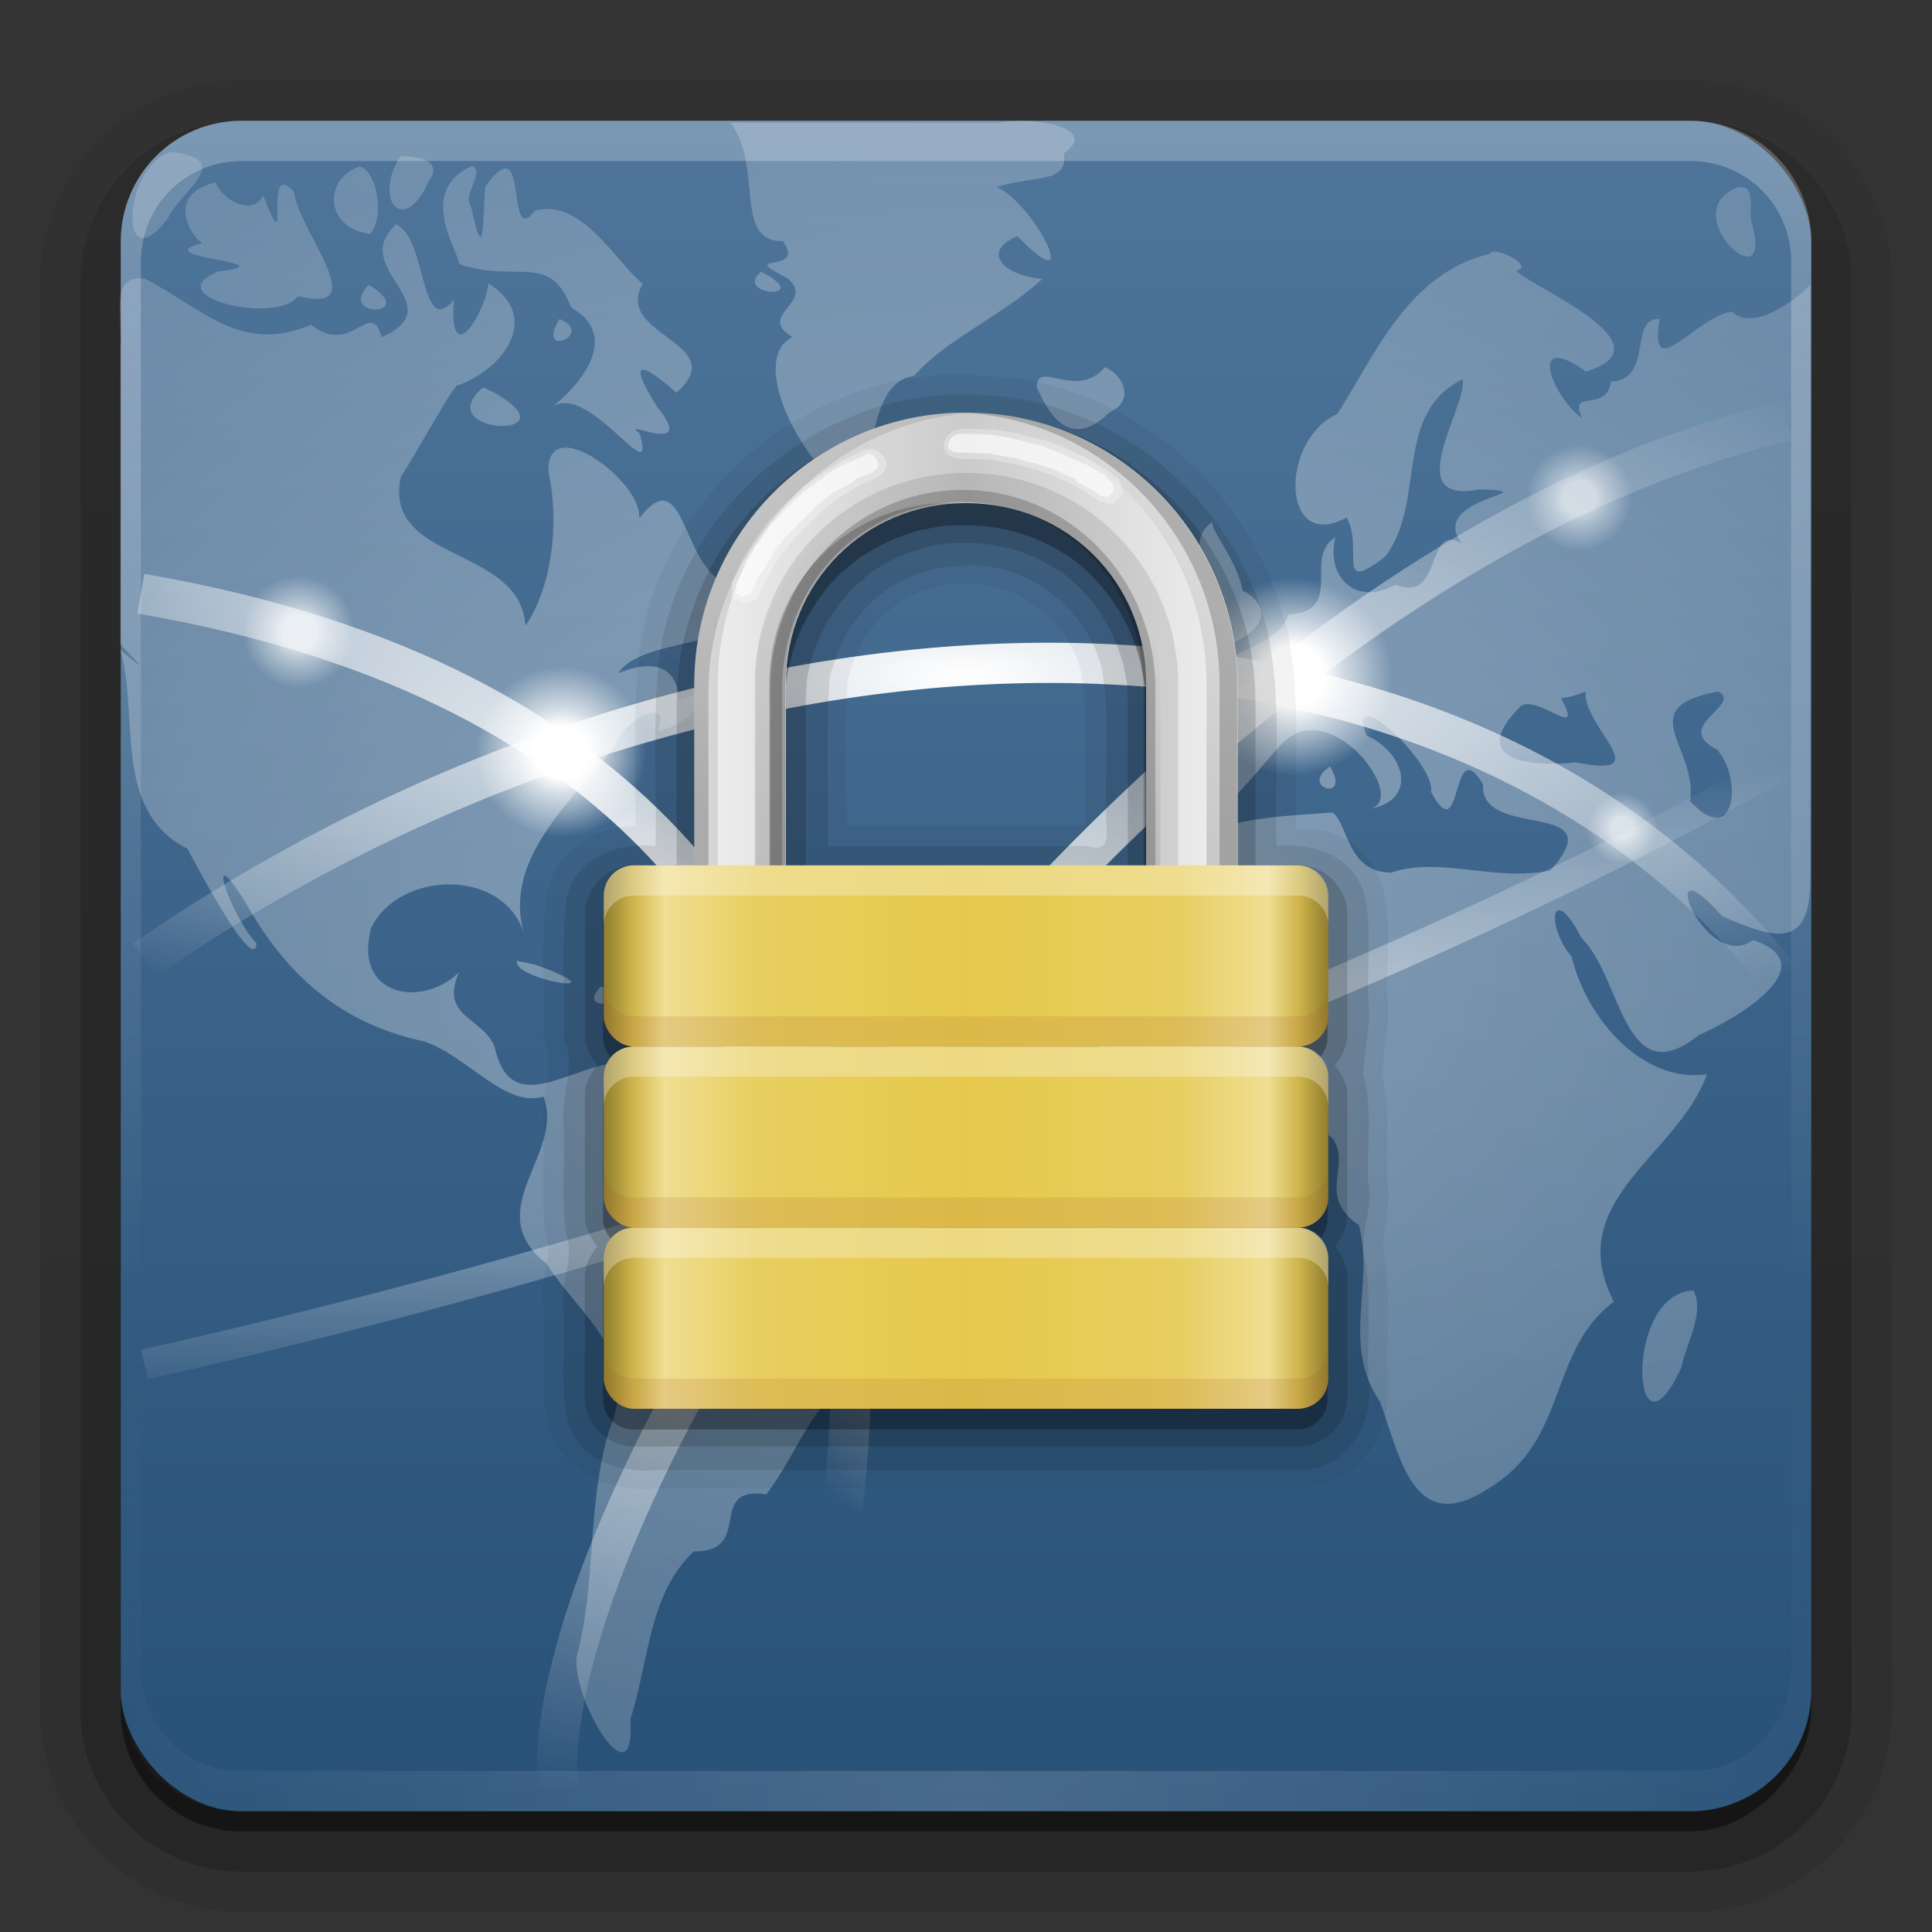 <?xml version="1.0" encoding="UTF-8"?>
<svg id="svg2408" width="96" height="96" version="1.0" xmlns="http://www.w3.org/2000/svg" xmlns:cc="http://creativecommons.org/ns#" xmlns:dc="http://purl.org/dc/elements/1.1/" xmlns:rdf="http://www.w3.org/1999/02/22-rdf-syntax-ns#" xmlns:xlink="http://www.w3.org/1999/xlink">
 <rect width="100%" height="100%" fill="#333333" stroke="none"/>
 <defs id="defs2410">
  <linearGradient id="ButtonShadow" x1="45.4" x2="45.4" y1="92.5" y2="7.02" gradientTransform="scale(1.01 .994)" gradientUnits="userSpaceOnUse">
   <stop id="stop3750" offset="0"/>
   <stop id="stop3752" stop-opacity=".588" offset="1"/>
  </linearGradient>
  <filter id="filter3174" color-interpolation-filters="sRGB">
   <feGaussianBlur id="feGaussianBlur3176" stdDeviation="1.71"/>
  </filter>
  <clipPath id="clipPath3613">
   <rect id="rect3615" x="6" y="6" width="84" height="84" rx="6" ry="6" fill="#fff"/>
  </clipPath>
  <linearGradient id="linearGradient2885" x1="48" x2="48" y1="20.2" y2="139" gradientUnits="userSpaceOnUse">
   <stop id="stop3739-73" stop-color="#fff" offset="0"/>
   <stop id="stop3741-6" stop-color="#fff" stop-opacity="0" offset="1"/>
  </linearGradient>
  <radialGradient id="radialGradient2977" cx="48" cy="41.8" r="42" gradientTransform="matrix(1.71 6.63e-8 -4.29e-8 1.11 -134 -5.08)" gradientUnits="userSpaceOnUse" xlink:href="#linearGradient3737-5"/>
  <radialGradient id="radialGradient2855-1" cx="48" cy="90.2" r="42" gradientTransform="matrix(1.16 0 0 .996 -7.55 .197)" gradientUnits="userSpaceOnUse">
   <stop id="stop3739-7-1" stop-color="#fff" offset="0"/>
   <stop id="stop3741-2-0" stop-color="#fff" stop-opacity="0" offset="1"/>
  </radialGradient>
  <linearGradient id="linearGradient3188-9" x1="36.4" x2="36.4" y1="6" y2="63.9" gradientUnits="userSpaceOnUse" xlink:href="#linearGradient3737-5"/>
  <linearGradient id="linearGradient3737-5">
   <stop id="stop3739-6" stop-color="#fff" offset="0"/>
   <stop id="stop3741-7" stop-color="#fff" stop-opacity="0" offset="1"/>
  </linearGradient>
  <filter id="filter4123" x="-.144" y="-.144" width="1.29" height="1.29" color-interpolation-filters="sRGB">
   <feGaussianBlur id="feGaussianBlur4125" stdDeviation="3.96"/>
  </filter>
  <linearGradient id="ButtonShadow-0" x1="45.4" x2="45.4" y1="92.5" y2="7.02" gradientTransform="matrix(1.01 0 0 .994 100 0)" gradientUnits="userSpaceOnUse">
   <stop id="stop3750-8" offset="0"/>
   <stop id="stop3752-5" stop-opacity=".588" offset="1"/>
  </linearGradient>
  <linearGradient id="linearGradient3780" x1="32.3" x2="32.3" y1="6.13" y2="90.2" gradientTransform="matrix(1.02 0 0 1.01 -1.14 -98.1)" gradientUnits="userSpaceOnUse" xlink:href="#ButtonShadow-0"/>
  <linearGradient id="linearGradient3721" x1="32.3" x2="32.3" y1="6.13" y2="90.2" gradientTransform="translate(0,-97)" gradientUnits="userSpaceOnUse" xlink:href="#ButtonShadow-0"/>
  <radialGradient id="radialGradient5232-9" cx="64" cy="61.9" r="58" gradientTransform="matrix(1.09 0 0 .84 -21.7 -5.49)" gradientUnits="userSpaceOnUse">
   <stop id="stop3877" stop-color="#fff" offset="0"/>
   <stop id="stop3879" stop-color="#fff" stop-opacity=".426" offset="1"/>
  </radialGradient>
  <linearGradient id="linearGradient3345" x1="48" x2="48" y1="90" y2="5.99" gradientUnits="userSpaceOnUse">
   <stop id="stop3702-0-2-7" stop-color="#285178" offset="0"/>
   <stop id="stop3704-4-9-2" stop-color="#4f759a" offset="1"/>
  </linearGradient>
  <radialGradient id="radialGradient3443" cx="74.4" cy="67.1" r="3.12" gradientUnits="userSpaceOnUse">
   <stop id="stop3545" stop-color="#fff" offset="0"/>
   <stop id="stop3555" stop-color="#fff" offset=".306"/>
   <stop id="stop3551" stop-color="#fff" stop-opacity=".641" offset=".519"/>
   <stop id="stop3547" stop-color="#fff" stop-opacity="0" offset="1"/>
  </radialGradient>
  <radialGradient id="radialGradient4246" cx="49.2" cy="70.6" r="25.5" gradientTransform="matrix(.468 -.529 1.79 1.58 -112 -37.3)" gradientUnits="userSpaceOnUse" xlink:href="#linearGradient3737-5"/>
  <radialGradient id="radialGradient4248" cx="63.9" cy="2.22" r="58.4" gradientTransform="matrix(1.09 0 0 .331 -21.8 32.8)" gradientUnits="userSpaceOnUse" xlink:href="#linearGradient3737-5"/>
  <radialGradient id="radialGradient4250" cx="69.8" cy="76" r="58.5" gradientTransform="matrix(2.26 -.068 .008 .264 -106 38.9)" gradientUnits="userSpaceOnUse" xlink:href="#linearGradient3737-5"/>
  <radialGradient id="radialGradient4252" cx="64.2" cy="68.4" r="43.8" gradientTransform="matrix(1.45 0 0 .926 -45.1 -12.6)" gradientUnits="userSpaceOnUse" xlink:href="#linearGradient3737-5"/>
  <linearGradient id="linearGradient3954" x1="48" x2="60" y1="41" y2="41" gradientTransform="matrix(1.5,0,0,1.5,-24,4)" gradientUnits="userSpaceOnUse" spreadMethod="reflect" xlink:href="#linearGradient3956"/>
  <linearGradient id="linearGradient3956">
   <stop id="stop3958" stop-color="#e6c94c" offset="0"/>
   <stop id="stop3966" stop-color="#e7ce5f" offset=".578"/>
   <stop id="stop3960" stop-color="#f0de93" offset=".833"/>
   <stop id="stop3962" stop-color="#d0b64c" offset=".917"/>
   <stop id="stop3964" stop-color="#907d2e" offset="1"/>
  </linearGradient>
  <linearGradient id="linearGradient3945" x1="48" x2="60" y1="41" y2="41" gradientTransform="matrix(1.5,0,0,1.5,-24,-5)" gradientUnits="userSpaceOnUse" spreadMethod="reflect" xlink:href="#linearGradient3956"/>
  <linearGradient id="linearGradient3933" x1="48" x2="60" y1="41" y2="41" gradientTransform="matrix(1.5,0,0,1.5,-24,-14)" gradientUnits="userSpaceOnUse" spreadMethod="reflect" xlink:href="#linearGradient3956"/>
  <linearGradient id="linearGradient4039" x1="56.7" x2="48.8" y1="37.3" y2="23.5" gradientTransform="matrix(1.5,0,0,1.5,-24,-14)" gradientUnits="userSpaceOnUse">
   <stop id="stop4035" offset="0"/>
   <stop id="stop4037" stop-opacity="0" offset="1"/>
  </linearGradient>
  <linearGradient id="linearGradient4011" x1="39" x2="47.2" y1="36" y2="25" gradientTransform="matrix(1.5,0,0,1.5,-24,-14)" gradientUnits="userSpaceOnUse">
   <stop id="stop4007" offset="0"/>
   <stop id="stop4009" stop-opacity="0" offset="1"/>
  </linearGradient>
  <linearGradient id="linearGradient3983" x1="48" x2="57" y1="36" y2="36" gradientTransform="matrix(1.5,0,0,1.5,-24,-14)" gradientUnits="userSpaceOnUse" spreadMethod="reflect">
   <stop id="stop3979" stop-color="#cbcbcb" offset="0"/>
   <stop id="stop3981" stop-color="#efefef" offset="1"/>
  </linearGradient>
 </defs>
 <g id="layer2" display="none">
  <rect id="rect3745" x="5" y="7" width="86" height="85" rx="6" ry="6" fill="url(#ButtonShadow)" filter="url(#filter3174)" opacity=".9"/>
 </g>
 <g id="layer5">
  <path id="path3786" transform="scale(1,-1)" d="m12-95c-5.51 0-10 4.52-10 10v71c0 5.51 4.52 10 10 10h72c5.51 0 10-4.52 10-10v-71c0-5.51-4.52-10-10-10h-72z" fill="url(#linearGradient3780)" opacity=".08"/>
  <path id="path3778" transform="scale(1,-1)" d="m12-94c-4.97 0-9.03 4.06-9.03 9.03v71c0 4.97 4.06 9.03 9.03 9.03h72c4.97 0 9.03-4.06 9.03-9.03v-71c0-4.97-4.06-9.03-9.03-9.03h-72z" fill="url(#linearGradient3780)" opacity=".1"/>
  <path id="path3770" transform="scale(1,-1)" d="m12-93c-4.41 0-8 3.59-8 8v71c0 4.41 3.59 8 8 8h72c4.41 0 8-3.59 8-8v-71c0-4.41-3.59-8-8-8h-72z" fill="url(#linearGradient3780)" opacity=".2"/>
  <rect id="rect3723" transform="scale(1,-1)" x="5" y="-92" width="86" height="85" rx="7" ry="7" fill="url(#linearGradient3780)" opacity=".3"/>
  <rect id="rect3716" transform="scale(1,-1)" x="6" y="-91" width="84" height="84" rx="6" ry="6" fill="url(#linearGradient3721)" opacity=".45"/>
 </g>
 <g id="layer1">
  <rect id="rect2419-8" x="6" y="6" width="84" height="84" rx="6" ry="6" fill="url(#linearGradient3345)"/>
  <path id="path3522" d="m-63.7 6.08c1.65 2.22 0.113 5.92 2.6 5.88 1.21 1.71-2.42 0.511 0.204 1.83 1.51 1.19-1.59 1.86 0.272 2.93-2.15 1.11 0.348 5.8 1.95 6.98 2.63 2.21 1.16-4.69 4.09-5.04 1.59-1.82 4.39-2.99 6.38-4.82-1.94-0.158-3.08-1.37-1.24-2.12 3.39 3.47 0.849-1.64-1.03-2.45 1.81-0.577 3.58-0.154 3.33-1.65 1.92-1.4-1.84-1.86-3.18-1.54h-13.4zm-27.8 1.45c-2.45 0.698-2.62 6.55-0.158 3.3 0.604-1.34 3.4-2.94 0.158-3.3zm11.4 0.204c-1.41 2.22 0.205 3.99 1.38 1.29 0.832-1.13-0.618-1.25-1.38-1.29zm3.53 0.498c-2.73 1.27-0.673 4.22-0.605 4.87 2.87 0.995 4.47-0.65 5.56 2.16 2.74 1.58-0.054 4.32-1.08 5.03 1.85-1.61 5.4 4.38 4.47 1.21-1.11-0.812 2.99 1.3 0.86-1.33-1.96-3.15 0.155-1.41 0.98-0.676 2.8-2.52-3.17-2.82-1.68-5.41-1.31-1.06-3.02-4.27-5.34-3.64-1.55 2.01-0.214-4.37-2.49-1.18-0.118 1.78-0.043 4.05-0.706 0.957-0.444-0.541 0.764-1.8 0.027-1.99zm-5.56 0.023c-1.83 0.611-1.73 3.09 0.519 3.35 0.771-0.88 0.306-3.19-0.519-3.35zm-7.15 0.792c-2.38 0.564-1.41 2.48-0.68 3.02-2.94 0.738 4.5 0.943 0.793 1.41-3.08 1.23 2.97 2.68 3.96 1.22 3.8 0.931 0.137-3.05-0.197-5.2-1.61-1.73-0.064 3.99-1.52 0.184-0.509 1.13-2.13 0.167-2.35-0.637zm75.6 0.249c-3.19 1.25 1.98 5.97 0.698 1.68-0.128-0.518 0.288-1.89-0.698-1.68zm-66.7 1.9c-2.29 2.16 2.92 3.94-0.659 5.55-0.536-2-1.46 1-3.5-0.615-3.52 1.46-5.31-0.763-8.26-2.29-1.77-0.22-1.1 1.68-1.22 3.46v14.8c1.73 1.82 0.676 0.805 0 0.302 0.951 3.24-0.42 7.98 3.33 9.87 0.638 1.18 3.31 6.22 3.44 4.72-1.34-1.41-2.72-5.62-0.448-1.86 2.03 3.57 4.77 5.88 8.78 6.73 2.19 0.745 3.99 3.31 5.92 2.74 1.09 2.87-3.23 5.63 0.145 8.31 1.76 2.71 4.72 4.49 3.12 8.3-1.12 3.72-0.64 7.77-1.61 11.2-0.3 2.11 2.94 7.46 2.66 3.18 0.946-2.98 0.921-6.26 3.15-8.36 3.05 0.024 0.582-3.28 3.61-2.85 1.85-2.42 2.38-5.31 5.49-6.27 0.372-2.94 5.18-7.44 0.213-8.58-1.35-0.665-4.82-0.905-4.56-1.23 0.538-2.91-4.49-3.74-6.63-4.94-2.81-2-7.03 3.32-8.02-1.26-0.591-1.44-2.75-1.46-1.76-3.69-1.79 1.78-5.29 1.24-4.37-2.2 1.39-2.9 6.74-3.03 7.65 0.45-1.26-3.84 2.44-6.83 4.5-9.56 0.419-1.31 2.91-2.43 2.05-0.692 1.46-0.053 3.67-2.69 1.08-1.47-0.037-2.4-2.27-1.72-3-1.38 1.34-2.13 8.24-0.967 5.36-4.45-2.24-0.908-2.05-6.2-4.32-3.25 0.191-1.82-4.61-5.38-4.51-2.33 0.586 2.73 0.107 5.87-1.14 7.66-0.26-4-7.08-3.11-6.2-7.37 1.27-2.03 2.75-4.84 2.89-4.59 2.28-0.869 4.1-3.4 1.47-5.06-0.141 1.45-1.98 4.44-1.72 0.822-1.71 2.02-1.32-3.22-2.91-3.76zm54.4 1.4c-4 0.978-5.58 4.8-7.56 7.96-2.91 1.31-2.8 6.96 0.452 5.16 0.871 1.52-0.61 3.92 1.93 1.93 2.05-2.71 0.358-7.09 3.84-8.8 0.254 1.33-3.21 6.29 0.837 5.47 3.66 0.138-2.66 0.365-0.881 2.7-1.85-1.1-0.889 3-3.3 2.05-2.09 1.14-3.46-0.529-2.98-2.36-1.65 0.961 0.518 3.67-2.34 3.83-0.64 2.27-5.9 1.93-2.91 4.25 1.33 3.45-4.95 0.216-3.17 4.35 1.53 4.09 4.72-1.35 6.02-2.41 2.5-1.94 6.21 3.31 3.96 3.51 2.53-0.339 2.01-2.74-0.017-3.67-1.09-2.83 3.46 1.39 3.21 2.81 1.61 3.01 0.945-3.08 2.58-0.385-0.191 2.84 6.57 0.669 3.34 4.29-2.78 0.56-5.51-0.716-7.9 0.101-2.23-0.02-2.11-2.4-2.92-2.99-2.83 0.23-6.33 0.204-8.22 2.49-2.05 2.81-5 6.74-2.77 10.3 2.23 5.32 7.78 0.276 11 3.42 0.947 1.31-0.821 2.87 1.3 4.29 0.797 3.02-0.904 5.89 1.05 8.78 1.01 2.72 1.64 6.79 5.41 4.3 3.99-2.4 2.92-6.82 6.21-9.27-2.6-5.04 3.18-7.25 4.63-11.3-3.15 0.462-5.96-2.68-6.73-5.85-1.32-1.54-0.984-3.81 0.496-0.916 2.03 1.97 2.08 7.82 5.84 4.81 1.72-0.72 6.42-3.47 2.68-4.72-2.41 1.75-5.08-5.22-1.53-1.18 2.58 1.09 4.38 1.74 4.38-1.88v-29.5c-0.802 0.82-2.86 2.34-3.9 1.33-1.79 0.249-4.15 3.73-3.59 0.366-1.56-0.103-0.279 3.02-2.42 3.11-0.215 1.61-2.16 0.297-1.43 1.82-1.5-1.06-2.77-4.43 0.186-2.32 4.39-1.32-2.9-4.29-3.46-5.01 0.945-0.227-1.03-1.21-1.27-0.882zm-36.2 0.882c-1.46 1.22 2.78 1.45 0 0zm-19.5 0.656c-1.63 1.71 2.6 1.57 0 0zm9.48 1.7c-1.24 2.03 1.83 0.749 0 0zm27.1 2.4c-1.45 1.67-3.36-0.439-3.39 0.995 0.263 0.433 1.31 3.53 3.62 1.24 1.24-0.522 0.75-1.84-0.226-2.24zm-30.9 0.995c-2.75 2.4 4.67 2.62 0.582 0.275l-0.582-0.275zm36.3 6.65c-1.98 1.29 0.949 4.03-0.043 5.32-1.24 2.16 4.61-0.152 1.48-1.88-0.223-1.48-1.83-3.29-1.44-3.44zm-1.33 2.6c-2.76 0.78-0.626 4.81 0.351 1.01 0.055-0.22 0.129-1.02-0.351-1.01zm-22.1 2.92c-2.57 1.75-0.398 3.5 1.48 2.71-0.386-1.06-1.46-1.72-1.48-2.71zm48.5 2.94c1.28 0.646-2.35 1.75-0.05 2.89 1.34 1.57 0.832 4.95-1.34 2.56 0.403-2.67-2.94-4.66 1.39-5.44zm-6.58 0.023c-0.174 1.71 3.69 4.38-0.475 3.51-2.2 0.259-5.51-0.067-2.73-2.82 0.878-0.527 3.18 1.82 1.98-0.374 0.425-0.027 0.821-0.188 1.22-0.317zm-12.7 3.71c-1.61 1.04 1.11 1.83 0 0zm-40.4 9.66c-0.271 0.905 5.09 1.82 1.39 0.372l-0.551-0.194-0.838-0.178zm4.16 1.29c-1.62 1.65 3.35 0.493 0 0zm54.3 15.1c-3.53 0.091-3.06 9.2-0.6 3.81 0.233-1.17 1.17-2.71 0.6-3.81z" fill="url(#radialGradient2977)" opacity=".2"/>
  <path id="rect3728" d="m12 6c-3.32 0-6 2.68-6 6v72c0 0.335 0.041 0.651 0.094 0.969 0.049 0.296 0.097 0.597 0.188 0.875 0.01 0.03 0.021 0.064 0.031 0.094 0.099 0.288 0.235 0.547 0.375 0.812 0.145 0.274 0.316 0.536 0.5 0.781s0.374 0.473 0.594 0.688c0.44 0.428 0.943 0.815 1.5 1.09 0.279 0.14 0.573 0.247 0.875 0.344-0.256-0.1-0.487-0.236-0.719-0.375-0.007-0.004-0.024 0.004-0.031 0-0.032-0.019-0.062-0.043-0.094-0.062-0.12-0.077-0.231-0.164-0.344-0.25-0.106-0.081-0.213-0.161-0.312-0.25-0.178-0.161-0.347-0.345-0.5-0.531-0.108-0.13-0.218-0.265-0.312-0.406-0.025-0.038-0.038-0.086-0.062-0.125-0.065-0.103-0.13-0.205-0.188-0.312-0.101-0.195-0.206-0.416-0.281-0.625-0.008-0.022-0.024-0.041-0.031-0.062-0.032-0.092-0.036-0.187-0.062-0.281-0.03-0.107-0.07-0.203-0.094-0.312-0.073-0.342-0.125-0.698-0.125-1.06v-72c0-2.78 2.22-5 5-5h72c2.78 0 5 2.22 5 5v72c0 0.364-0.052 0.721-0.125 1.06-0.044 0.207-0.088 0.398-0.156 0.594-0.008 0.022-0.023 0.041-0.031 0.062-0.063 0.174-0.138 0.367-0.219 0.531-0.042 0.083-0.079 0.17-0.125 0.25-0.055 0.097-0.127 0.188-0.188 0.281-0.094 0.141-0.205 0.276-0.312 0.406-0.143 0.174-0.303 0.347-0.469 0.5-0.011 0.01-0.02 0.021-0.031 0.031-0.138 0.126-0.285 0.234-0.438 0.344-0.103 0.073-0.204 0.153-0.312 0.219-0.007 0.004-0.024-0.004-0.031 0-0.232 0.139-0.463 0.275-0.719 0.375 0.302-0.097 0.596-0.204 0.875-0.344 0.557-0.279 1.06-0.666 1.5-1.09 0.22-0.214 0.409-0.442 0.594-0.688s0.355-0.508 0.5-0.781c0.14-0.265 0.276-0.525 0.375-0.812 0.01-0.031 0.021-0.063 0.031-0.094 0.09-0.278 0.139-0.579 0.188-0.875 0.052-0.318 0.094-0.634 0.094-0.969v-72c0-3.32-2.68-6-6-6h-72z" fill="url(#linearGradient3188-9)" opacity=".25"/>
  <path id="path3615" d="m12 90c-3.32 0-6-2.68-6-6v-72c0-0.335 0.041-0.651 0.094-0.969 0.049-0.296 0.097-0.597 0.188-0.875 0.01-0.03 0.021-0.064 0.031-0.094 0.099-0.288 0.235-0.547 0.375-0.812 0.145-0.274 0.316-0.536 0.5-0.781s0.374-0.473 0.594-0.688c0.44-0.428 0.943-0.815 1.5-1.09 0.279-0.14 0.573-0.247 0.875-0.344-0.256 0.1-0.487 0.236-0.719 0.375-0.007 4e-3 -0.024-4e-3 -0.031 0-0.032 0.019-0.062 0.043-0.094 0.062-0.12 0.077-0.231 0.164-0.344 0.25-0.106 0.081-0.213 0.161-0.312 0.25-0.178 0.161-0.347 0.345-0.5 0.531-0.108 0.13-0.218 0.265-0.312 0.406-0.025 0.038-0.038 0.086-0.062 0.125-0.065 0.103-0.13 0.205-0.188 0.312-0.101 0.195-0.206 0.416-0.281 0.625-8e-3 0.022-0.024 0.041-0.031 0.062-0.032 0.092-0.036 0.187-0.062 0.281-0.03 0.107-0.07 0.203-0.094 0.312-0.073 0.341-0.125 0.698-0.125 1.06v72c0 2.78 2.22 5 5 5h72c2.78 0 5-2.22 5-5v-72c0-0.364-0.052-0.721-0.125-1.06-0.044-0.207-0.088-0.398-0.156-0.594-0.008-0.022-0.023-0.041-0.031-0.062-0.063-0.174-0.138-0.367-0.219-0.531-0.042-0.083-0.079-0.17-0.125-0.25-0.055-0.097-0.127-0.188-0.188-0.281-0.094-0.141-0.205-0.276-0.312-0.406-0.143-0.174-0.303-0.347-0.469-0.5-0.011-0.01-0.02-0.021-0.031-0.031-0.138-0.126-0.285-0.234-0.438-0.344-0.103-0.073-0.204-0.153-0.312-0.219-0.007-4e-3 -0.024 4e-3 -0.031 0-0.232-0.139-0.463-0.275-0.719-0.375 0.302 0.097 0.596 0.204 0.875 0.344 0.557 0.279 1.06 0.666 1.5 1.09 0.22 0.214 0.409 0.442 0.594 0.688s0.355 0.508 0.5 0.781c0.14 0.265 0.276 0.525 0.375 0.812 0.01 0.031 0.021 0.063 0.031 0.094 0.09 0.278 0.139 0.579 0.188 0.875 0.052 0.318 0.094 0.634 0.094 0.969v72c0 3.32-2.68 6-6 6h-72z" fill="url(#radialGradient2855-1)" opacity=".15"/>
  <path id="path3522-9" d="m36.3 6.1c1.65 2.22 0.113 5.92 2.6 5.88 1.21 1.71-2.42 0.511 0.204 1.83 1.51 1.19-1.59 1.86 0.272 2.93-2.15 1.11 0.348 5.8 1.95 6.98 2.63 2.21 1.16-4.68 4.09-5.04 1.59-1.82 4.39-2.99 6.38-4.82-1.94-0.158-3.08-1.37-1.24-2.12 3.39 3.47 0.849-1.64-1.03-2.45 1.81-0.577 3.58-0.154 3.33-1.65 1.92-1.4-1.84-1.85-3.18-1.54h-13.4zm-27.8 1.45c-2.45 0.698-2.62 6.55-0.158 3.3 0.604-1.33 3.4-2.94 0.158-3.3zm11.4 0.203c-1.41 2.21 0.205 3.99 1.38 1.29 0.832-1.13-0.618-1.25-1.38-1.29zm3.53 0.497c-2.73 1.26-0.673 4.21-0.605 4.87 2.87 0.994 4.47-0.65 5.56 2.16 2.74 1.58-0.054 4.31-1.08 5.03 1.85-1.61 5.4 4.38 4.47 1.21-1.11-0.812 2.99 1.3 0.86-1.33-1.96-3.15 0.155-1.41 0.98-0.675 2.8-2.51-3.17-2.82-1.68-5.41-1.31-1.06-3.02-4.27-5.34-3.64-1.55 2-0.214-4.37-2.49-1.18-0.118 1.78-0.043 4.04-0.706 0.956-0.444-0.541 0.764-1.8 0.027-1.99zm-5.56 0.023c-1.83 0.611-1.73 3.08 0.519 3.35 0.771-0.879 0.306-3.18-0.519-3.35zm-7.15 0.791c-2.38 0.564-1.41 2.48-0.68 3.02-2.94 0.738 4.5 0.943 0.793 1.41-3.08 1.23 2.97 2.68 3.96 1.22 3.8 0.93 0.137-3.04-0.197-5.2-1.61-1.73-0.064 3.99-1.52 0.184-0.509 1.13-2.13 0.167-2.35-0.637zm75.6 0.249c-3.19 1.25 1.98 5.96 0.698 1.67-0.128-0.518 0.288-1.89-0.698-1.67zm-66.7 1.9c-2.29 2.16 2.92 3.94-0.659 5.54-0.536-2-1.46 1-3.5-0.615-3.52 1.46-5.31-0.762-8.26-2.29-1.77-0.22-1.1 1.68-1.22 3.46v14.7c1.73 1.82 0.676 0.805 0 0.302 0.951 3.24-0.42 7.98 3.33 9.86 0.638 1.18 3.31 6.22 3.44 4.71-1.34-1.4-2.72-5.61-0.448-1.86 2.03 3.57 4.77 5.88 8.78 6.73 2.19 0.745 3.99 3.31 5.92 2.74 1.09 2.87-3.23 5.63 0.145 8.3 1.76 2.71 4.72 4.49 3.12 8.29-1.12 3.72-0.64 7.77-1.61 11.2-0.3 2.11 2.94 7.46 2.66 3.17 0.946-2.98 0.921-6.25 3.15-8.36 3.05 0.024 0.582-3.28 3.61-2.84 1.85-2.42 2.38-5.3 5.49-6.26 0.372-2.94 5.18-7.43 0.213-8.58-1.35-0.665-4.82-0.904-4.56-1.23 0.538-2.91-4.49-3.74-6.63-4.93-2.81-1.99-7.03 3.31-8.02-1.26-0.591-1.44-2.75-1.46-1.76-3.68-1.79 1.78-5.29 1.24-4.37-2.2 1.39-2.89 6.74-3.03 7.65 0.45-1.26-3.84 2.44-6.83 4.5-9.56 0.419-1.31 2.91-2.43 2.05-0.692 1.46-0.053 3.67-2.69 1.08-1.47-0.037-2.4-2.27-1.72-3-1.38 1.34-2.13 8.24-0.967 5.36-4.45-2.24-0.907-2.05-6.2-4.32-3.25 0.191-1.82-4.61-5.37-4.51-2.33 0.586 2.73 0.107 5.87-1.14 7.66-0.26-4-7.08-3.11-6.2-7.37 1.27-2.03 2.75-4.84 2.89-4.58 2.28-0.869 4.1-3.39 1.47-5.06-0.141 1.45-1.98 4.43-1.72 0.822-1.71 2.02-1.32-3.22-2.91-3.76zm54.4 1.4c-4 0.977-5.58 4.79-7.56 7.95-2.91 1.31-2.8 6.95 0.452 5.15 0.871 1.52-0.61 3.92 1.93 1.93 2.05-2.71 0.358-7.09 3.84-8.8 0.254 1.33-3.21 6.29 0.837 5.47 3.66 0.138-2.66 0.365-0.881 2.7-1.85-1.1-0.889 3-3.3 2.04-2.09 1.14-3.46-0.528-2.98-2.35-1.65 0.96 0.518 3.67-2.34 3.83-0.64 2.27-5.9 1.93-2.91 4.24 1.33 3.44-4.95 0.216-3.17 4.35 1.53 4.09 4.72-1.35 6.02-2.41 2.5-1.94 6.21 3.31 3.96 3.5 2.53-0.339 2.01-2.74-0.017-3.67-1.09-2.83 3.46 1.39 3.21 2.81 1.61 3.01 0.945-3.08 2.58-0.384-0.191 2.84 6.57 0.668 3.34 4.29-2.78 0.559-5.51-0.716-7.9 0.101-2.23-0.02-2.11-2.4-2.92-2.99-2.83 0.23-6.33 0.204-8.22 2.49-2.05 2.81-5 6.74-2.77 10.3 2.23 5.32 7.78 0.276 11 3.42 0.947 1.31-0.821 2.87 1.3 4.29 0.797 3.02-0.904 5.89 1.05 8.78 1.01 2.72 1.64 6.78 5.41 4.3 3.99-2.4 2.92-6.82 6.21-9.27-2.6-5.04 3.18-7.24 4.63-11.3-3.15 0.462-5.96-2.68-6.73-5.85-1.32-1.54-0.984-3.8 0.496-0.916 2.03 1.97 2.08 7.82 5.84 4.81 1.72-0.719 6.42-3.46 2.68-4.71-2.41 1.75-5.08-5.22-1.53-1.18 2.58 1.09 4.38 1.74 4.38-1.88v-29.5c-0.802 0.82-2.86 2.33-3.9 1.33-1.79 0.249-4.15 3.73-3.59 0.365-1.56-0.103-0.279 3.02-2.42 3.11-0.215 1.61-2.16 0.297-1.43 1.82-1.5-1.06-2.77-4.42 0.186-2.32 4.39-1.32-2.9-4.29-3.46-5.01 0.945-0.226-1.03-1.21-1.27-0.882zm-36.2 0.882c-1.46 1.22 2.78 1.45 0 0zm-19.5 0.656c-1.63 1.71 2.6 1.57 0 0zm9.48 1.7c-1.24 2.03 1.83 0.749 0 0zm27.1 2.4c-1.45 1.67-3.36-0.439-3.39 0.995 0.263 0.433 1.31 3.53 3.62 1.24 1.24-0.521 0.75-1.84-0.226-2.24zm-30.9 0.995c-2.75 2.4 4.67 2.62 0.582 0.275l-0.582-0.275zm36.3 6.65c-1.98 1.29 0.949 4.03-0.043 5.32-1.24 2.16 4.61-0.152 1.48-1.88-0.223-1.48-1.83-3.29-1.44-3.44zm-1.33 2.6c-2.76 0.779-0.626 4.8 0.351 1.01 0.055-0.22 0.129-1.02-0.351-1.01zm-22.1 2.92c-2.57 1.75-0.398 3.49 1.48 2.71-0.386-1.06-1.46-1.72-1.48-2.71zm48.5 2.94c1.28 0.646-2.35 1.75-0.05 2.89 1.34 1.57 0.832 4.94-1.34 2.56 0.403-2.66-2.94-4.65 1.39-5.44zm-6.58 0.023c-0.174 1.71 3.69 4.37-0.475 3.5-2.2 0.259-5.51-0.067-2.73-2.81 0.878-0.527 3.18 1.82 1.98-0.374 0.425-0.027 0.821-0.188 1.22-0.317zm-12.7 3.71c-1.61 1.04 1.11 1.83 0 0zm-40.4 9.65c-0.271 0.904 5.09 1.82 1.39 0.372l-0.551-0.194-0.838-0.178zm4.16 1.29c-1.62 1.65 3.35 0.493 0 0zm54.3 15.1c-3.53 0.091-3.06 9.2-0.6 3.81 0.233-1.17 1.17-2.71 0.6-3.81z" fill="url(#radialGradient5232-9)" opacity=".4"/>
 </g>
 <g id="layer4" display="none">
  <rect id="rect3171" x="15" y="15" width="66" height="66" rx="12" ry="12" clip-path="url(#clipPath3613)" fill="url(#linearGradient2885)" filter="url(#filter4123)" opacity=".15" stroke="#fff" stroke-linecap="round" stroke-width=".5"/>
 </g>
 <g id="layer3">
  <g id="g4234">
   <path id="path3583" d="m7 29.5c51.2 8.82 31.6 59.5 31.6 59.5" fill="none" stroke="url(#radialGradient4246)" stroke-width="2"/>
   <path id="path3581" d="m27.7 88.8c-1.06-15.5 28.5-60.2 61.1-67.9" fill="none" stroke="url(#radialGradient4252)" stroke-width="2"/>
   <path id="path3537" transform="matrix(1.36 0 0 1.36 -73.3 -53.9)" d="m77.5 67.1a3.12 3.12 0 1 1-6.25 0 3.12 3.12 0 1 1 6.25 0z" fill="url(#radialGradient3443)" fill-rule="evenodd"/>
   <path id="path3557" transform="matrix(1.07 0 0 1.07 -39.5 -14.1)" d="m77.5 67.1a3.12 3.12 0 1 1-6.25 0 3.12 3.12 0 1 1 6.25 0z" fill="url(#radialGradient3443)" fill-rule="evenodd"/>
   <path id="path3561" transform="matrix(1.58 0 0 1.58 -53.3 -72.4)" d="m77.5 67.1a3.12 3.12 0 1 1-6.25 0 3.12 3.12 0 1 1 6.25 0z" fill="url(#radialGradient3443)" fill-rule="evenodd"/>
   <path id="path3565" transform="matrix(1.02 0 0 1.02 -15.6 -16.9)" d="m77.5 67.1a3.12 3.12 0 1 1-6.25 0 3.12 3.12 0 1 1 6.25 0z" fill="url(#radialGradient3443)" fill-rule="evenodd" opacity=".6"/>
   <path id="path3569" transform="matrix(.893 0 0 .891 -51.6 -28.4)" d="m77.5 67.1a3.12 3.12 0 1 1-6.25 0 3.12 3.12 0 1 1 6.25 0z" fill="url(#radialGradient3443)" fill-rule="evenodd" opacity=".7"/>
   <path id="path3573" transform="matrix(.566 0 0 .565 38.5 3.26)" d="m77.5 67.1a3.12 3.12 0 1 1-6.25 0 3.12 3.12 0 1 1 6.25 0z" fill="url(#radialGradient3443)" fill-rule="evenodd" opacity=".6"/>
   <path id="path3577" d="m7.18 47.7c28.1-19.4 65.2-20.5 81.8 1.59" fill="none" stroke="url(#radialGradient4248)" stroke-width="2"/>
   <path id="path3585" d="m7.18 67.8c51.2-11.5 82-30.2 82-30.2" fill="none" opacity=".6" stroke="url(#radialGradient4250)" stroke-width="1.5"/>
   <path id="path3352" transform="matrix(.845 0 0 .844 15.6 -31.9)" d="m77.5 67.1a3.12 3.12 0 1 1-6.25 0 3.12 3.12 0 1 1 6.25 0z" fill="url(#radialGradient3443)" fill-rule="evenodd" opacity=".6"/>
  </g>
 </g>
 <g id="layer7">
  <path id="path4310" d="m47.4 18.6c-7.61 0.153-14.5 6.1-15.6 13.6a0.977 0.977 0 0 0 0 0.031c-0.388 3.01-0.205 5.95-0.219 8.81-0.739 0.044-1.48 0.161-2.16 0.5-1.01 0.506-1.88 1.42-2.22 2.66a0.977 0.977 0 0 0-0.031 0.125c-0.35 2.48-0.083 4.87-0.156 7.12a0.977 0.977 0 0 0 0.062 0.438c0.223 0.497 0.226 0.973 0.125 1.66-0.097 0.658-0.286 1.48-0.188 2.44 9.98e-4 0.029-8.41e-4 0.065 0 0.094 0.048 1.66-0.164 3.48 0.125 5.38a0.977 0.977 0 0 0 0.062 0.188c0.101 0.276 0.051 0.686-0.062 1.31-0.107 0.593-0.255 1.37-0.125 2.22 0.007 0.048-0.009 0.077 0 0.125 0.073 1.72-0.285 3.73 0.312 5.81a0.977 0.977 0 0 0 0.031 0.062c0.454 1.21 1.41 2 2.44 2.41 0.995 0.392 2.05 0.459 3.03 0.375 0.03-0.003 0.064 0.003 0.094 0 10.6-0.012 21.3 0.011 31.9-0.031a0.977 0.977 0 0 0 0.062 0c1.4-0.104 2.55-0.899 3.25-1.94 0.672-1 0.963-2.25 0.812-3.47-0.001-0.039 1e-3 -0.086 0-0.125-0.048-1.83 0.162-3.79-0.125-5.84a0.977 0.977 0 0 0-0.031-0.188c-0.102-0.298-0.08-0.785 0.031-1.44 0.106-0.618 0.254-1.39 0.125-2.25-0.002-0.039 0.002-0.086 0-0.125-0.065-1.53 0.17-3.3-0.281-5.16 4.54e-4 -0.007-4.95e-4 -0.024 0-0.031 0.061-0.928 0.432-2.33 0.281-3.81-5.19e-4 -0.01 4.88e-4 -0.021 0-0.031-0.084-1.67 0.288-3.61-0.312-5.66a0.977 0.977 0 0 0-0.031-0.062c-0.43-1.12-1.28-1.91-2.25-2.34-0.627-0.279-1.3-0.242-1.97-0.281-0.035-3.25 0.285-6.67-0.469-10.1a0.977 0.977 0 0 0-0.031 0c-1.66-6.77-7.78-12.1-14.8-12.4-0.011-8.52e-4 -0.02 8.12e-4 -0.031 0-0.564-0.041-1.1-0.032-1.59-0.031a0.977 0.977 0 0 0-0.031 0zm0.281 10.4a0.977 0.977 0 0 0 0.031 0c2.68-0.199 5.22 1.66 5.97 4.22 0.432 2.21 0.158 4.66 0.25 7.22 3.86e-4 0.011-4e-4 0.021 0 0.031 0.001 0.281-0.004 0.358 0 0.531h-11.9c0.009-2.46-0.082-4.89 0.094-7.22 0.036-0.113 0.072-0.264 0.125-0.438 0.105-0.348 0.299-0.847 0.281-0.812a0.977 0.977 0 0 0 0.031-0.062c0.91-2.04 2.9-3.43 5.16-3.47z" color="#000000" opacity=".05"/>
  <path id="path4304" d="m47.5 19.6c-7.1 0.143-13.6 5.78-14.7 12.8-0.411 3.19-0.152 6.42-0.225 9.64-1.81-0.22-3.88 0.555-4.4 2.46-0.327 2.32-0.083 4.69-0.159 7.04 0.667 1.49-0.2 2.87 0 4.47 0.062 1.78-0.138 3.58 0.13 5.34 0.425 1.16-0.384 2.5-0.13 3.83 0.104 1.9-0.252 3.88 0.277 5.72 0.702 1.86 2.79 2.31 4.56 2.14 10.7-0.012 21.3 0.024 32-0.018 2.17-0.161 3.45-2.4 3.14-4.42-0.063-1.96 0.141-3.94-0.13-5.87-0.406-1.18 0.384-2.57 0.13-3.93-0.101-1.81 0.245-3.68-0.269-5.43 0.066-1.09 0.404-2.44 0.269-3.7-0.098-1.83 0.242-3.72-0.277-5.49-0.661-1.73-2.59-2.33-4.29-2.14-0.109-3.57 0.312-7.19-0.455-10.7-1.56-6.35-7.39-11.4-14-11.7-0.515-0.04-1.03-0.036-1.55-0.035zm0.219 8.5c3.2-0.238 6.15 1.96 7 5 0.473 2.43 0.158 4.94 0.25 7.41 0.003 0.824 0.272 1.91-0.934 1.53h-12.9c0.06-2.82-0.126-5.67 0.105-8.48-0.063 0.351 0.289-1.05 0.489-1.42 1.06-2.37 3.39-3.98 6.03-4.03z" color="#000000" opacity=".1"/>
  <path id="path4300" d="m47.6 20.6c-0.145 0.012-0.283 0.026-0.375 0.031-7.56 0.418-13.6 6.68-13.6 14.3v8.06h-2.12c-1.33 0-2.44 1.11-2.44 2.44v6c0 0.58 0.279 1.08 0.625 1.5-0.346 0.421-0.625 0.92-0.625 1.5v6c0 0.58 0.279 1.08 0.625 1.5-0.346 0.421-0.625 0.92-0.625 1.5v6c0 1.33 1.11 2.44 2.44 2.44h33c1.33 0 2.44-1.11 2.44-2.44v-6c0-0.58-0.279-1.08-0.625-1.5 0.346-0.421 0.625-0.92 0.625-1.5v-6c0-0.58-0.279-1.08-0.625-1.5 0.346-0.421 0.625-0.92 0.625-1.5v-6c0-1.33-1.11-2.44-2.44-2.44h-2.12v-8.06c0-4.88-2.43-9.18-6.16-11.8 0.06 0.042 0.021-0.037-0.156-0.156-0.271-0.183-0.553-0.334-0.781-0.469-0.012-0.012-0.015-0.018-0.031-0.031-0.125-0.073-0.145-0.079-0.062-0.031-0.022-0.015-0.004-0.016-0.031-0.031-0.102-0.059-0.217-0.104-0.312-0.156-1.33-0.722-2.78-1.23-4.31-1.5-0.847-0.153-1.68-0.219-2.53-0.219-0.066 0-0.129 1.17e-4 -0.188 0-0.025-1e-3 -0.012 3.78e-4 -0.031 0-0.077-0.002-0.134-2.83e-4 -0.125 0a0.931 0.931 0 0 0-0.094 0zm0.094 6.38c0.075-3e-3 0.194 0 0.344 0 1.7 0 3.23 0.49 4.5 1.34h0.031c0.038 0.021 0.156 0.094 0.156 0.094 0.089 0.066 0.176 0.136 0.281 0.219 1.27 1.02 2.23 2.43 2.72 4.09 0.047 0.168 0.1 0.292 0.125 0.406a0.931 0.931 0 0 0 0 0.031c-0.022-0.089-0.016-0.03 0.031 0.188 0.062 0.317 0.108 0.531 0.125 0.688 0.028 0.257 0.031 0.581 0.031 0.938v8.06h-16v-8.06c0-0.286 9e-3 -0.542 0.031-0.781 0.017-0.182 0.016-0.195 0-0.031 0.018-0.187 0.016-0.198 0-0.031 0.018-0.185 0.028-0.363 0.062-0.562 0.002-0.011-0.002-0.02 0-0.031a0.931 0.931 0 0 0 0-0.031c-0.042 0.236-0.024 0.2 0.031-0.094 0.042-0.227 0.119-0.443 0.188-0.688 0.006-0.022-0.005-0.011 0-0.031-0.012 0.042 0.002 0.005 0.031-0.094 0.072-0.243 0.124-0.429 0.188-0.594 0.012-0.026 0.019-0.001 0.031-0.031 0.057-0.142 0.067-0.18 0.031-0.094 0.076-0.188 0.16-0.38 0.25-0.562-0.064 0.129-0.021 0.034 0.031-0.062 0.363-0.699 0.831-1.34 1.34-1.88 0.007-0.006 0.003-0.033 0.031-0.062 0.1-0.103 0.197-0.203 0.281-0.281-0.09 0.083-0.036 0.049 0.125-0.094-0.009 0.008 0.023-0.007 0.125-0.094a0.931 0.931 0 0 0 0.031 0c0.141-0.122 0.146-0.164 0.062-0.094 0.043-0.035 0.076-0.086 0.125-0.125a0.931 0.931 0 0 0 0.031 0c-0.07 0.056-0.004 0.018 0.062-0.031v-0.031c0.173-0.135 0.266-0.221 0.219-0.188 0.009-0.006 0.136-0.056 0.344-0.188 0.075-0.047 0.111-0.073 0.094-0.062 0.119-0.074 0.233-0.142 0.375-0.219 0.26-0.14 0.506-0.245 0.75-0.344 0.05-0.021 0.122-0.058 0.219-0.094 0.158-0.059 0.355-0.103 0.531-0.156 0.169-0.051 0.249-0.094 0.25-0.094-0.101 0.027-0.053 0.02 0.156-0.031 0.065-0.016 0.051-0.014 0.094-0.031-0.039 0.013-0.021 0.012 0.188-0.031 0.047-0.01 0.026-0.02 0.062-0.031-0.337 0.066-0.326 0.069 0.031 0 0.255-0.05 0.445-0.071 0.656-0.094 0.143-0.016 0.348-0.022 0.594-0.031z" color="#000000" opacity=".15"/>
  <path id="path3488" d="m47.6 21.6c-0.124 0.01-0.248 0.024-0.375 0.031-7.08 0.391-12.7 6.23-12.7 13.4v9h-3.06c-0.831 0-1.5 0.669-1.5 1.5v6c0 0.831 0.669 1.5 1.5 1.5-0.831 0-1.5 0.669-1.5 1.5v6c0 0.831 0.669 1.5 1.5 1.5-0.831 0-1.5 0.669-1.5 1.5v6c0 0.831 0.669 1.5 1.5 1.5h33c0.831 0 1.5-0.669 1.5-1.5v-6c0-0.831-0.669-1.5-1.5-1.5 0.831 0 1.5-0.669 1.5-1.5v-6c0-0.831-0.669-1.5-1.5-1.5 0.831 0 1.5-0.669 1.5-1.5v-6c0-0.831-0.669-1.5-1.5-1.5h-3.06v-9c0-4.57-2.26-8.6-5.75-11-0.054-0.037-0.102-0.088-0.156-0.125-0.228-0.154-0.481-0.297-0.719-0.438-0.012-0.007-0.019-0.024-0.031-0.031-0.02-0.012-0.043-0.02-0.062-0.031-0.012-0.007-0.019-0.024-0.031-0.031-0.092-0.053-0.188-0.106-0.281-0.156-1.24-0.675-2.59-1.15-4.03-1.41-0.775-0.14-1.56-0.188-2.38-0.188-0.075 0-0.147 3.06e-4 -0.219 0-0.052-0.002-0.104 0.002-0.156 0zm0 4.5c0.124-0.005 0.25 0 0.375 0 1.88 0 3.6 0.544 5.03 1.5 0.007 0.005 0.024-0.005 0.031 0 0.174 0.118 0.335 0.246 0.5 0.375 1.42 1.14 2.49 2.72 3.03 4.56 0.043 0.155 0.09 0.31 0.125 0.469 0.017 0.071 0.016 0.147 0.031 0.219 0.051 0.259 0.127 0.515 0.156 0.781 0.037 0.336 0.031 0.684 0.031 1.03v9h-17.9v-9c0-0.296 0.005-0.587 0.031-0.875 9.55e-4 -0.01-9.89e-4 -0.021 0-0.031 9.99e-4 -0.01-1e-3 -0.021 0-0.031 0.022-0.229 0.055-0.434 0.094-0.656 0.002-0.01-0.002-0.021 0-0.031 0.006-0.032 0.025-0.062 0.031-0.094 0.05-0.267 0.115-0.524 0.188-0.781 0.003-0.01-0.003-0.021 0-0.031 0.009-0.032 0.022-0.062 0.031-0.094 0.069-0.232 0.133-0.465 0.219-0.688 5e-3 -0.013 0.026-0.018 0.031-0.031 0.012-0.031 0.019-0.063 0.031-0.094 0.086-0.212 0.181-0.422 0.281-0.625 0.017-0.034 0.045-0.06 0.062-0.094 0.398-0.766 0.887-1.48 1.47-2.09 0.021-0.022 0.042-0.041 0.062-0.062 0.101-0.104 0.207-0.213 0.312-0.312 0.038-0.035 0.086-0.059 0.125-0.094 0.051-0.045 0.105-0.081 0.156-0.125 0.033-0.029 0.06-0.066 0.094-0.094 0.051-0.042 0.104-0.084 0.156-0.125 0.029-0.024 0.064-0.039 0.094-0.062 0.087-0.067 0.16-0.155 0.25-0.219 0.117-0.083 0.253-0.141 0.375-0.219 0.032-0.02 0.061-0.043 0.094-0.062 0.143-0.088 0.289-0.17 0.438-0.25 0.274-0.147 0.553-0.288 0.844-0.406 0.082-0.033 0.167-0.063 0.25-0.094 0.184-0.069 0.373-0.13 0.562-0.188 0.094-0.028 0.186-0.069 0.281-0.094 0.06-0.016 0.127-0.017 0.188-0.031 0.022-0.005 0.041-0.026 0.062-0.031 0.083-0.02 0.166-0.014 0.25-0.031 0.022-0.005 0.04-0.027 0.062-0.031 0.01-2e-3 0.021 2e-3 0.031 0 0.253-0.05 0.489-0.097 0.75-0.125 0.214-0.023 0.437-0.023 0.656-0.031z" color="#000000" opacity=".3"/>
  <path id="path3974" d="m48 20.5c-7.43 0-13.5 6.02-13.5 13.5v12c0 7.43 6.02 13.5 13.5 13.5s13.5-6.02 13.5-13.5v-12c0-7.43-6.02-13.5-13.5-13.5zm0 4.5c5.02 0 8.95 3.93 8.95 8.95v12c0 5.02-3.93 8.95-8.95 8.95s-8.95-3.93-8.95-8.95v-12c0-5.02 3.93-8.95 8.95-8.95z" color="#000000" fill="url(#linearGradient3983)"/>
  <path id="rect3985" d="m48 23.5c-5.82 0-10.5 4.68-10.5 10.5v18c0 0.993 0.167 1.95 0.422 2.86 2.47 2.81 6.05 4.59 10.1 4.59s7.61-1.78 10.1-4.59c0.255-0.909 0.422-1.87 0.422-2.86v-18c0-5.82-4.68-10.5-10.5-10.5zm0 1.55c5.02 0 8.95 3.93 8.95 8.95v12c0 5.02-3.93 8.95-8.95 8.95s-8.95-3.93-8.95-8.95v-12c0-5.02 3.93-8.95 8.95-8.95z" color="#000000" opacity=".1"/>
  <path id="path3993" transform="matrix(1.43 0 0 1.48 -20.8 -13.1)" d="m48 25.3c-3.7 0-6.69 2.98-6.69 6.69v12c0 0.594 0.131 1.16 0.281 1.72 1.58 1.78 3.84 2.94 6.41 2.94s4.82-1.16 6.41-2.94c0.15-0.557 0.281-1.12 0.281-1.72v-12c0-3.7-2.98-6.69-6.69-6.69zm0 0.406c3.52 0 6.28 2.76 6.28 6.28v8c0 3.52-2.76 6.28-6.28 6.28s-6.28-2.76-6.28-6.28v-8c0-3.52 2.76-6.28 6.28-6.28z" color="#000000" opacity=".2"/>
  <path id="path3995" d="m48 20.5c-7.43 0-13.5 6.02-13.5 13.5v12c0 7.21 5.68 13.1 12.8 13.4-6.78-0.678-12.1-6.36-12.1-13.2v-11.8c0-7.32 6.02-13.2 13.5-13.2 2.94 0 5.66 0.906 7.88 2.48-2.33-1.92-5.33-3.09-8.58-3.09zm5.77 6.52c1.97 1.63 3.19 4.12 3.19 6.94v12c0 5.02-3.93 8.95-8.95 8.95-0.267 0-0.536-0.025-0.797-0.047 0.487 0.078 0.987 0.094 1.5 0.094 5.02 0 8.95-3.87 8.95-8.81v-11.8c0-3.09-1.51-5.74-3.89-7.31z" color="#000000" fill="url(#linearGradient4011)" opacity=".2"/>
  <path id="path4013" d="m48 20.5c-7.43 0-13.5 6.02-13.5 13.5v12h1.17v-12c0-7.22 5.7-13.1 12.8-13.5-0.19-8e-3 -0.371 0-0.562 0z" color="#000000" opacity=".1"/>
  <path id="path4024" d="m48 20.5c-0.256 0-0.497 0.033-0.75 0.047 7.07 0.396 12.7 6.23 12.7 13.4v12c0 7.17-5.63 13-12.7 13.4 0.253 0.014 0.494 0.047 0.75 0.047 7.43 0 13.5-6.02 13.5-13.5v-12c0-7.43-6.02-13.5-13.5-13.5zm-1.5 4.5c-5.02 0-8.95 3.93-8.95 8.95v12c0 5.02 3.93 8.95 8.95 8.95 0.189 0 0.377-0.036 0.562-0.047-4.57-0.45-8.02-4.2-8.02-8.91v-12c0-4.71 3.44-8.46 8.02-8.91-0.185-0.011-0.374-0.047-0.562-0.047z" color="#000000" fill="url(#linearGradient4039)" opacity=".15"/>
  <path id="path4041" d="m47.6 20.5c7.23 0.227 13 6.17 13 13.5v12c0 7.29-5.8 13.2-13 13.5 0.127 0.004 0.247 0 0.375 0 7.43 0 13.5-6.02 13.5-13.5v-12c0-7.43-6.02-13.5-13.5-13.5-0.128 0-0.248-0.004-0.375 0zm-0.422 4.5c-5.02 0-8.95 3.93-8.95 8.95v12c0 5.02 3.93 8.95 8.95 8.95 0.141 0 0.283 0.006 0.422 0-4.84-0.189-8.58-4.05-8.58-8.95v-12c0-4.9 3.73-8.76 8.58-8.95-0.139-0.006-0.281 0-0.422 0z" color="#000000" opacity=".2"/>
  <path id="rect4052" d="m48 22.8 1.17 0.047h0.047l1.08 0.188h0.047l1.03 0.281h0.047l0.984 0.328 0.047 0.047 0.938 0.422 0.047 0.047 0.891 0.516 0.047 0.047 0.234 0.188 0.703 0.141 0.469-0.516-0.141-0.703-0.141-0.094-0.281-0.234-0.047-0.047-0.984-0.609-0.094-0.047-1.03-0.469-0.094-0.047-1.08-0.422h-0.094l-1.12-0.281-0.094-0.047-1.17-0.188h-0.094l-1.22-0.047c-1.43-0.1-1.73 1.63-0.094 1.5zm-6 0-0.094 0.047-0.984 0.609-0.047 0.047-0.938 0.656-0.047 0.047-0.844 0.797-0.047 0.047-0.797 0.844-0.047 0.047-0.656 0.938-0.047 0.047-0.609 0.984-0.047 0.094-0.422 0.938v0.703l0.609 0.375 0.656-0.281 0.094-0.188 0.375-0.844 0.047-0.047 0.516-0.891 0.047-0.047 0.609-0.797 0.047-0.047 0.703-0.75h0.047v-0.047l0.75-0.703 0.047-0.047 0.797-0.609 0.047-0.047 0.891-0.516 0.047-0.047 0.891-0.375c1.07-0.701-0.047-1.69-0.656-1.36z" color="#000000" fill="#fff" opacity=".3" style="block-progression:tb;text-indent:0;text-transform:none"/>
  <path id="path4061" transform="matrix(1.5,0,0,1.5,-24,-14)" d="m48 23.7c-0.399-0.028-0.576 0.195-0.594 0.344-0.009 0.074-0.007 0.133 0.062 0.188 0.07 0.055 0.199 0.113 0.438 0.094a0.195 0.195 0 0 1 0.031 0l0.781 0.031h0.031a0.195 0.195 0 0 1 0.031 0l0.688 0.125h0.031a0.195 0.195 0 0 1 0.031 0 0.195 0.195 0 0 1 0.031 0l0.625 0.188h0.062a0.195 0.195 0 0 1 0.031 0l0.656 0.219a0.195 0.195 0 0 1 0.062 0.031l0.625 0.281a0.195 0.195 0 0 1 0.031 0.031 0.195 0.195 0 0 1 0 0.031l0.031 0.031 0.562 0.312a0.195 0.195 0 0 1 0.031 0 0.195 0.195 0 0 1 0 0.031h0.031l0.125 0.094 0.031 0.031 0.25 0.031 0.188-0.188-0.062-0.312a0.195 0.195 0 0 1-0.031 0l-0.188-0.156a0.195 0.195 0 0 1 0-0.031l-0.031-0.031-0.625-0.375v0.031l-0.062-0.031-0.688-0.312-0.031-0.031h-0.031l-0.688-0.281a0.195 0.195 0 0 1-0.031 0 0.195 0.195 0 0 1-0.031 0l-0.75-0.188a0.195 0.195 0 0 1-0.031 0l-0.062-0.031-0.688-0.125h-0.062l-0.812-0.031zm-3.34 0.688a0.195 0.195 0 0 1 0 0.031l-0.625 0.281-0.062 0.031v-0.031l-0.625 0.375-0.031 0.031a0.195 0.195 0 0 1 0 0.031l-0.625 0.438h-0.031a0.195 0.195 0 0 1 0 0.031l-0.562 0.531-0.531 0.562a0.195 0.195 0 0 1-0.031 0v0.031l-0.438 0.625a0.195 0.195 0 0 1-0.031 0l-0.031 0.031-0.375 0.625h0.031l-0.031 0.062-0.281 0.625v0.281l0.219 0.125 0.281-0.125 0.031-0.062 0.25-0.562a0.195 0.195 0 0 1 0.031-0.031 0.195 0.195 0 0 1 0.031 0l0.031-0.031 0.312-0.562a0.195 0.195 0 0 1 0-0.031 0.195 0.195 0 0 1 0.031 0v-0.031l0.406-0.531a0.195 0.195 0 0 1 0.031 0v-0.031l0.469-0.469a0.195 0.195 0 0 1 0-0.031 0.195 0.195 0 0 1 0.031-0.031 0.195 0.195 0 0 1 0.031 0 0.195 0.195 0 0 1 0-0.031h0.031l0.469-0.469h0.031a0.195 0.195 0 0 1 0-0.031l0.531-0.406h0.031a0.195 0.195 0 0 1 0.031-0.031l0.562-0.312 0.031-0.031a0.195 0.195 0 0 1 0.062-0.062l0.562-0.219c0.021-0.013 0.014-0.018 0.031-0.031 0.103-0.08 0.146-0.165 0.156-0.219 0.012-0.062-0.015-0.124-0.062-0.188s-0.111-0.131-0.188-0.156-0.144-0.024-0.188 0z" color="#000000" fill="#fff" opacity=".6" style="block-progression:tb;text-indent:0;text-transform:none"/>
  <rect id="rect3138" x="30" y="43" width="36" height="9" rx="1.5" ry="1.5" color="#000000" fill="url(#linearGradient3933)"/>
  <path id="rect3148" d="m31.5 43c-0.831 0-1.5 0.669-1.5 1.5v1.5c0-0.831 0.669-1.5 1.5-1.5h33c0.831 0 1.5 0.669 1.5 1.5v-1.5c0-0.831-0.669-1.5-1.5-1.5h-33z" color="#000000" fill="#fff" opacity=".3"/>
  <path id="rect3921" d="m30 49v1.5c0 0.831 0.669 1.5 1.5 1.5h33c0.831 0 1.5-0.669 1.5-1.5v-1.5c0 0.831-0.669 1.5-1.5 1.5h-33c-0.831 0-1.5-0.669-1.5-1.5z" color="#000000" fill="#a05a2c" opacity=".15"/>
  <rect id="rect3939" x="30" y="52" width="36" height="9" rx="1.5" ry="1.5" color="#000000" fill="url(#linearGradient3945)"/>
  <path id="path3941" d="m31.5 52c-0.831 0-1.5 0.669-1.5 1.5v1.5c0-0.831 0.669-1.5 1.5-1.5h33c0.831 0 1.5 0.669 1.5 1.5v-1.5c0-0.831-0.669-1.5-1.5-1.5h-33z" color="#000000" fill="#fff" opacity=".3"/>
  <path id="path3943" d="m30 58v1.5c0 0.831 0.669 1.5 1.5 1.5h33c0.831 0 1.5-0.669 1.5-1.5v-1.5c0 0.831-0.669 1.5-1.5 1.5h-33c-0.831 0-1.5-0.669-1.5-1.5z" color="#000000" fill="#a05a2c" opacity=".15"/>
  <rect id="rect3947" x="30" y="61" width="36" height="9" rx="1.5" ry="1.5" color="#000000" fill="url(#linearGradient3954)"/>
  <path id="path3949" d="m31.5 61c-0.831 0-1.5 0.669-1.5 1.5v1.5c0-0.831 0.669-1.5 1.5-1.5h33c0.831 0 1.5 0.669 1.5 1.5v-1.5c0-0.831-0.669-1.5-1.5-1.5h-33z" color="#000000" fill="#fff" opacity=".3"/>
  <path id="path3952" d="m30 67v1.5c0 0.831 0.669 1.5 1.5 1.5h33c0.831 0 1.5-0.669 1.5-1.5v-1.5c0 0.831-0.669 1.5-1.5 1.5h-33c-0.831 0-1.5-0.669-1.5-1.5z" color="#000000" fill="#a05a2c" opacity=".15"/>
 </g>
</svg>
